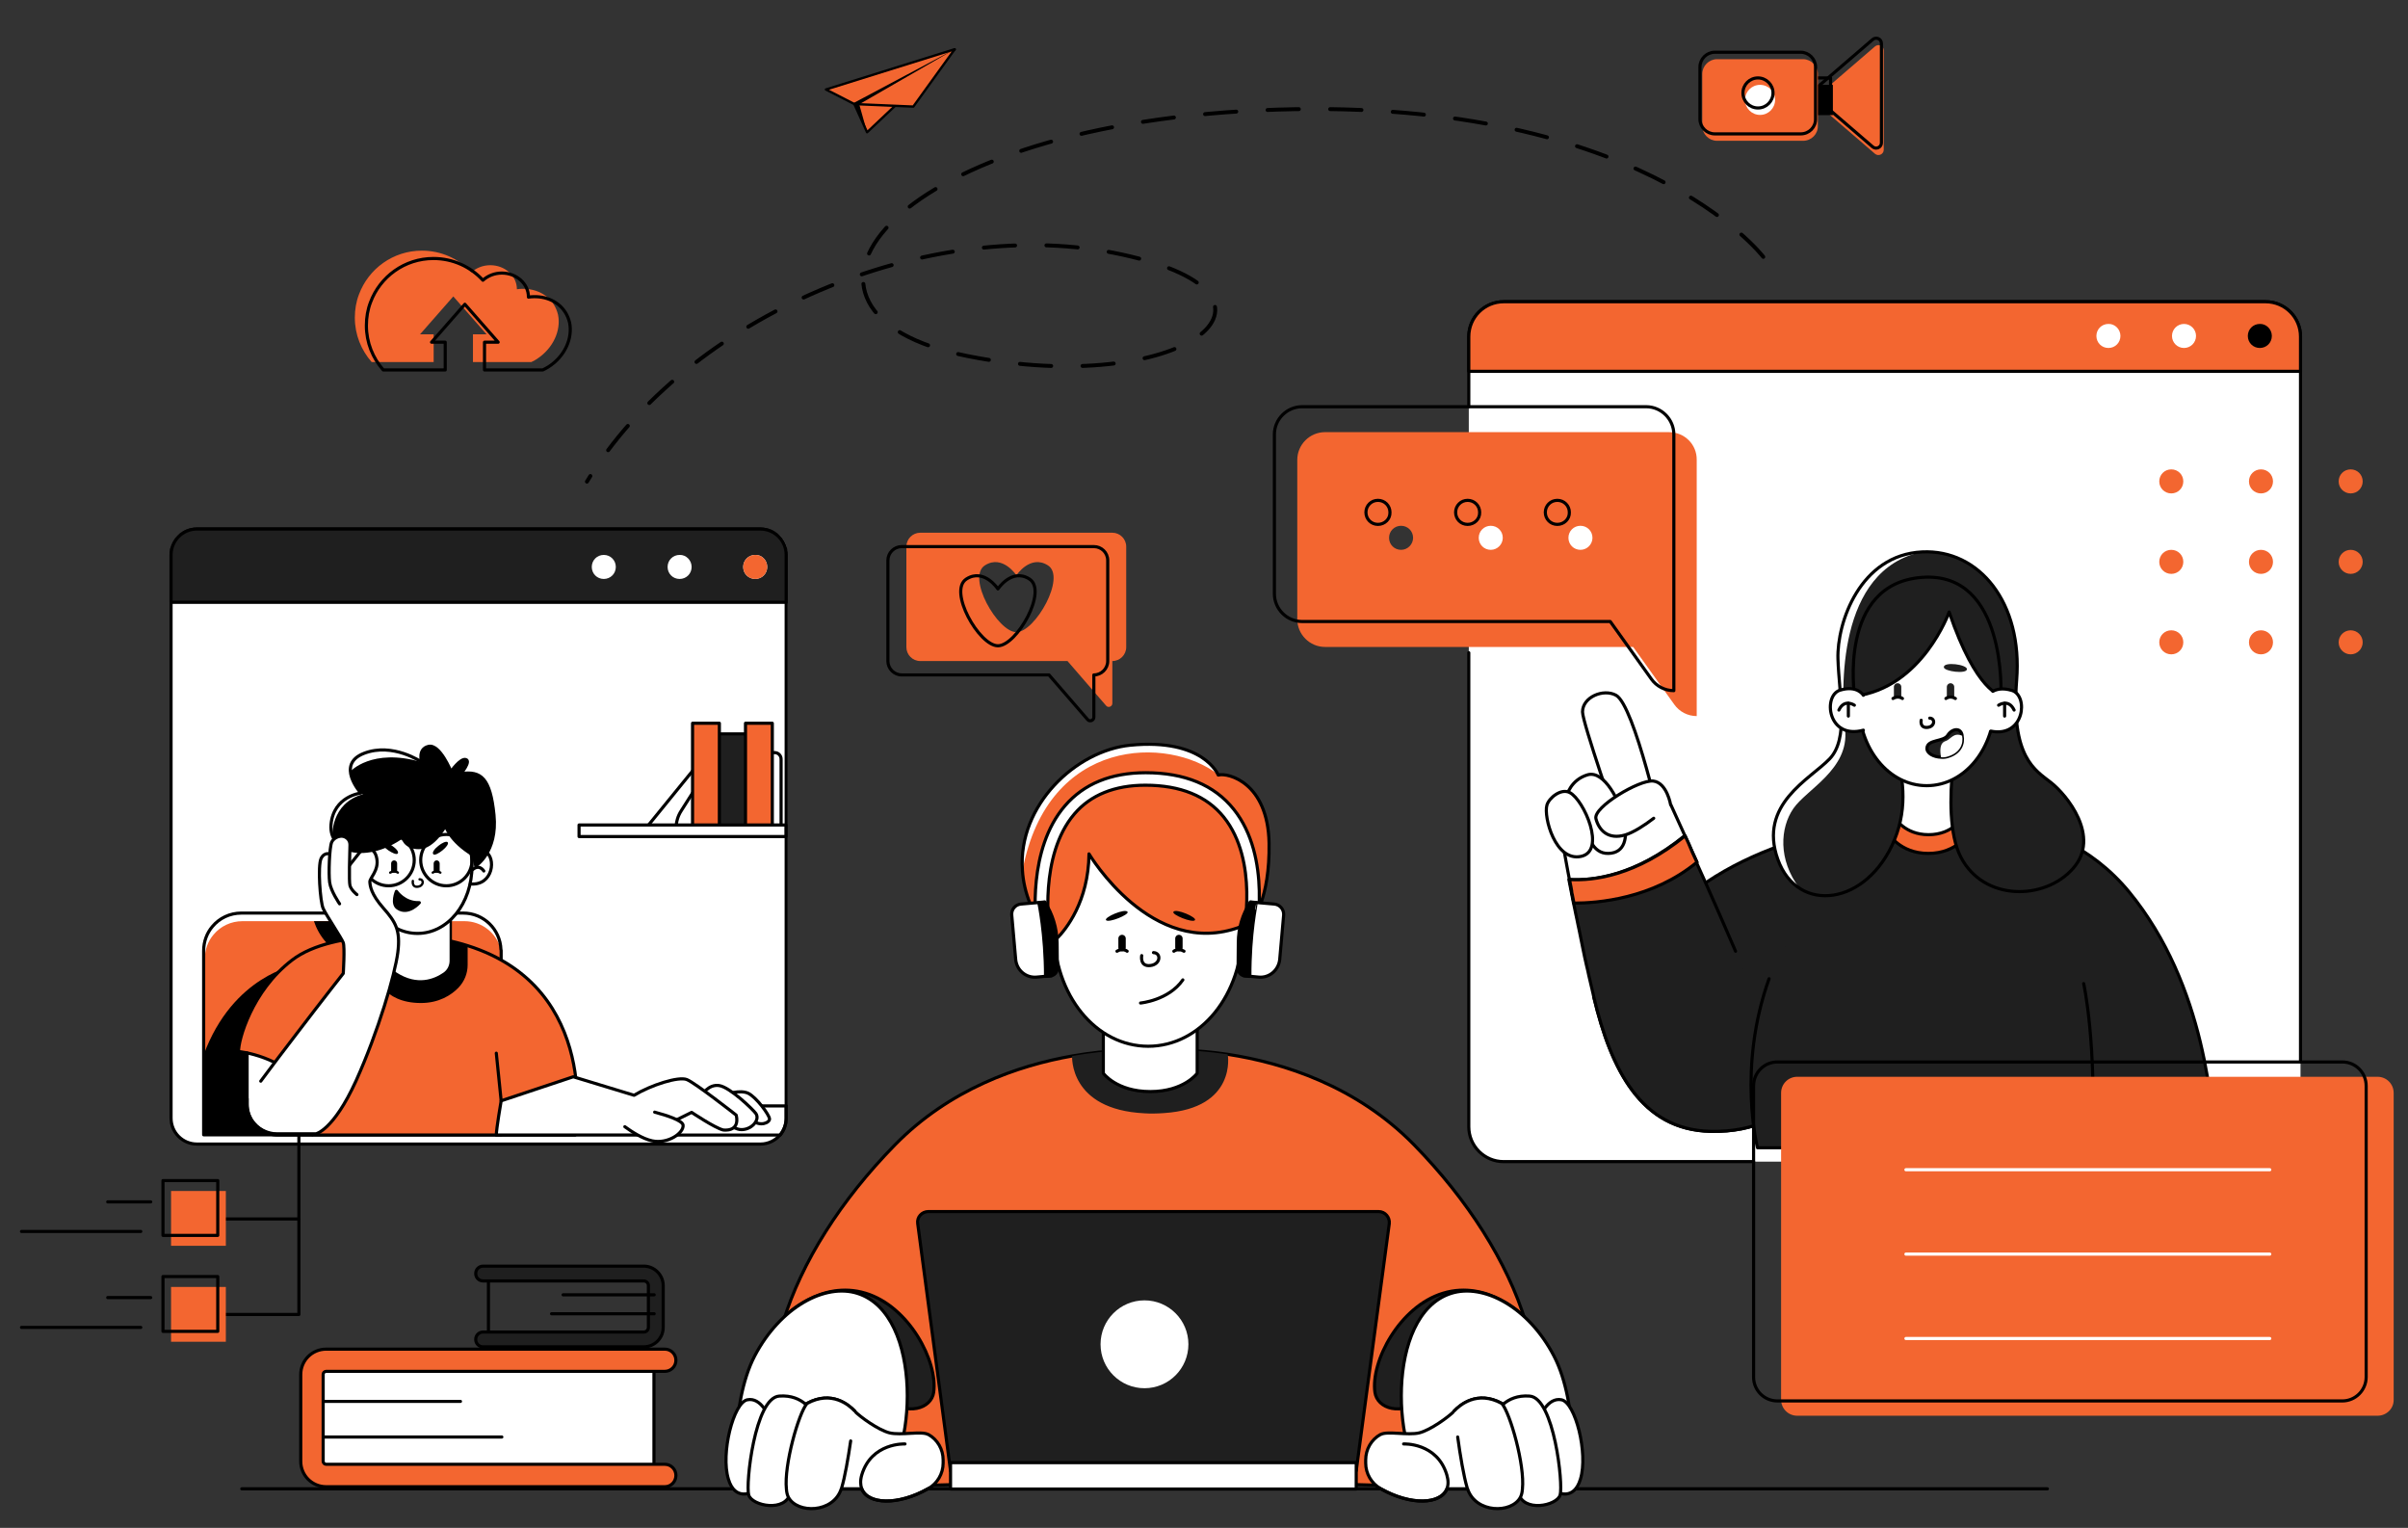 <?xml version="1.0" encoding="utf-8"?>
<!-- Generator: Adobe Illustrator 25.2.0, SVG Export Plug-In . SVG Version: 6.00 Build 0)  -->
<svg version="1.1" xmlns="http://www.w3.org/2000/svg" xmlns:xlink="http://www.w3.org/1999/xlink" x="0px" y="0px"
	 viewBox="0 0 1041.7 660.8" style="enable-background:new 0 0 1041.7 660.8;" xml:space="preserve">
<rect x="0" y="0" width="1041.7" height="660.8" fill="#333333" stroke="none"/>
<style type="text/css">
	.st0{fill:#FFFFFF;}
	.st1{fill:none;stroke:#000000;stroke-width:1.355;stroke-linecap:round;stroke-linejoin:round;stroke-miterlimit:10;}
	.st2{fill:#1F1F1F;}
	.st3{fill:#F36630;}
	
		.st4{fill:none;stroke:#000000;stroke-width:1.693;stroke-linecap:round;stroke-linejoin:round;stroke-miterlimit:10;stroke-dasharray:13.547;}
	.st5{fill:none;stroke:#000000;stroke-width:1.016;stroke-linecap:round;stroke-linejoin:round;stroke-miterlimit:10;}
	.st6{fill:none;stroke:#000000;stroke-width:0.425;stroke-miterlimit:10;}
	.st7{fill:none;stroke:#FFFFFF;stroke-width:1.355;stroke-linecap:round;stroke-linejoin:round;stroke-miterlimit:10;}
</style>
<g id="BACKGROUND">
</g>
<g id="OBJECTS">
	<path class="st0" d="M340.6,239.3v244.4c0,6-5,10.8-11.2,10.8H84.8c-6.2,0-11.2-4.8-11.2-10.8V239.3c0-6,5-10.8,11.2-10.8h244.6
		C335.5,228.5,340.6,233.3,340.6,239.3z"/>
	<g>
		<g>
			<rect x="211.3" y="551.7" class="st1" width="70.2" height="27.1"/>
			<g>
				<g>
					<path class="st2" d="M278.5,582.5H209c-1.8,0-3.2-1.4-3.2-3.2c0-1.8,1.4-3.2,3.2-3.2h69.5c1.1,0,2-0.9,2-2v-18.1
						c0-1.1-0.9-2-2-2H209c-1.8,0-3.2-1.4-3.2-3.2c0-1.8,1.4-3.2,3.2-3.2h69.5c4.6,0,8.4,3.8,8.4,8.4v18.1
						C286.9,578.8,283.1,582.5,278.5,582.5z"/>
				</g>
			</g>
			<g>
				<path class="st1" d="M278.5,582.5H209c-1.8,0-3.2-1.4-3.2-3.2c0-1.8,1.4-3.2,3.2-3.2h69.5c1.1,0,2-0.9,2-2v-18.1
					c0-1.1-0.9-2-2-2H209c-1.8,0-3.2-1.4-3.2-3.2c0-1.8,1.4-3.2,3.2-3.2h69.5c4.6,0,8.4,3.8,8.4,8.4v18.1
					C286.9,578.8,283.1,582.5,278.5,582.5z"/>
			</g>
			<line class="st1" x1="283" y1="560" x2="243.6" y2="560"/>
			<line class="st1" x1="283" y1="568.2" x2="238.6" y2="568.2"/>
		</g>
		<g>
			<rect x="134.9" y="589.4" class="st0" width="148" height="48.7"/>
			<rect x="134.9" y="589.4" class="st1" width="148" height="48.7"/>
			<line class="st1" x1="134.9" y1="606.1" x2="199.2" y2="606.1"/>
			<line class="st1" x1="134.9" y1="621.5" x2="217.1" y2="621.5"/>
			<g>
				<g>
					<path class="st3" d="M287.6,643H141.1c-6.1,0-11-4.9-11-11v-37.5c0-6.1,4.9-11,11-11h146.5c2.7,0,4.8,2.2,4.8,4.8
						c0,2.7-2.2,4.8-4.8,4.8H141.1c-0.7,0-1.3,0.6-1.3,1.3V632c0,0.7,0.6,1.3,1.3,1.3h146.5c2.7,0,4.8,2.2,4.8,4.8
						C292.4,640.8,290.3,643,287.6,643z"/>
				</g>
			</g>
			<g>
				<path class="st1" d="M287.6,643H141.1c-6.1,0-11-4.9-11-11v-37.5c0-6.1,4.9-11,11-11h146.5c2.7,0,4.8,2.2,4.8,4.8
					c0,2.7-2.2,4.8-4.8,4.8H141.1c-0.7,0-1.3,0.6-1.3,1.3V632c0,0.7,0.6,1.3,1.3,1.3h146.5c2.7,0,4.8,2.2,4.8,4.8
					C292.4,640.8,290.3,643,287.6,643z"/>
			</g>
		</g>
		<polyline class="st1" points="885.7,643.9 660.6,643.9 626,643.9 597.3,643.9 591.7,643.9 104.6,643.9 		"/>
		<path class="st0" d="M340.1,478.3v5.4c0,2.7-1,5.3-2.6,7.2h-58.5v-12.6H340.1z"/>
		<path class="st1" d="M340.1,478.3v5.4c0,2.7-1,5.3-2.6,7.2h-58.5v-12.6H340.1z"/>
		<g>
			<path class="st3" d="M654.7,643.9l-155.3-4.1l-155.3,4.1c-24.7-42-3.8-100.9,43-148.7c23.7-24.2,53.4-34.4,76.8-38.5
				c16-2.8,29.1-2.8,35.5-2.6c5.9-0.2,17.5-0.2,31.8,1.9c24,3.7,55.5,13.6,80.5,39.1C658.5,543,679.4,602,654.7,643.9z"/>
			<path class="st1" d="M654.7,643.9l-155.3-4.1l-155.3,4.1c-24.7-42-3.8-100.9,43-148.7c23.7-24.2,53.4-34.4,76.8-38.5
				c16-2.8,29.1-2.8,35.5-2.6c5.9-0.2,17.5-0.2,31.8,1.9c24,3.7,55.5,13.6,80.5,39.1C658.5,543,679.4,602,654.7,643.9z"/>
			<path class="st2" d="M339.5,569.3c0,0,15.4-15.9,34.9-10c18.9,5.7,31.4,29.6,29.5,42.9c-1,6.9-11.1,10.7-21.9,2.4
				C371.2,596.4,339.5,569.3,339.5,569.3z"/>
			<path class="st1" d="M339.5,569.3c0,0,15.4-15.9,34.9-10c18.9,5.7,31.4,29.6,29.5,42.9c-1,6.9-11.1,10.7-21.9,2.4
				C371.2,596.4,339.5,569.3,339.5,569.3z"/>
			<path class="st2" d="M659.2,569.3c0,0-15.4-15.9-34.9-10c-18.9,5.7-31.4,29.6-29.5,42.9c1,6.9,11.1,10.7,21.9,2.4
				C627.5,596.4,659.2,569.3,659.2,569.3z"/>
			<path class="st1" d="M659.2,569.3c0,0-15.4-15.9-34.9-10c-18.9,5.7-31.4,29.6-29.5,42.9c1,6.9,11.1,10.7,21.9,2.4
				C627.5,596.4,659.2,569.3,659.2,569.3z"/>
			<path class="st2" d="M503.6,481.4c-1.5,0.1-3,0.2-4.7,0.2c-1.3,0-2.6,0-3.8-0.1c-32.8-1.6-31.3-24.8-31.3-24.8v0
				c16-2.8,29.1-2.8,35.5-2.6c5.9-0.2,17.5-0.2,31.8,1.9C531.2,456.1,535.2,479.3,503.6,481.4z"/>
			<path class="st0" d="M517.9,439.8v24.4c0,0-5.7,7.9-20.3,7.9c-14.6,0-20.3-7.9-20.3-7.9v-24.4H517.9z"/>
			<path class="st1" d="M517.9,439.8v24.4c0,0-5.7,7.9-20.3,7.9c-14.6,0-20.3-7.9-20.3-7.9v-24.4H517.9z"/>
			<path class="st0" d="M537.5,401.7c0,28.9-18.3,50.8-40.8,50.8c-22.5,0-40.8-21.9-40.8-50.8s18.3-56.8,40.8-56.8
				C519.2,345,537.5,372.9,537.5,401.7z"/>
			<path class="st1" d="M537.5,401.7c0,28.9-18.3,50.8-40.8,50.8c-22.5,0-40.8-21.9-40.8-50.8s18.3-56.8,40.8-56.8
				C519.2,345,537.5,372.9,537.5,401.7z"/>
			<path class="st3" d="M545.5,390.6c-0.3,0.7-0.5,1.4-0.8,2.1c-0.8,2-1.6,3.4-2.3,4.4c-0.8,1.2-1.3,1.8-1.3,1.8
				c-0.3,0.2-0.6,0.3-1,0.5c-0.5,0.2-1,0.5-1.5,0.7c-0.4,0.2-0.7,0.3-1.1,0.4c-0.3,0.1-0.7,0.3-1,0.4
				c-38.2,14.2-65.4-31.6-65.4-31.6c-0.2,20.7-10.1,32.8-13.9,36.6c-0.6,0.6-1,1-1.2,1.2c-0.1,0.1-0.2,0.2-0.2,0.2
				c-0.7-0.9-1.4-1.7-2.1-2.6c-0.1-0.2-0.3-0.4-0.4-0.6c-0.8-1.1-1.6-2.2-2.3-3.2c-1.2-1.8-2.2-3.5-3.1-5.2
				c-0.8-1.6-1.5-3.1-2.2-4.7c-2-4.9-3.1-9.8-3.4-14.6c-2-28.2,23.2-51.8,46.7-54.1c31.8-3.1,38,12.9,38,12.9s0,0,0.1,0
				c4.2-1.1,21.4,3.3,21.9,29.4C549.2,376.8,547.4,385.2,545.5,390.6z"/>
			<g>
				<g>
					<path class="st0" d="M452.2,410.6l-5.3-1.3l1.6-6.7c-0.6-4.6-4-35.3,12.2-54.1c8.2-9.5,19.9-14.3,34.9-14.3
						c16.9,0,29.7,5.3,38.1,15.8c16.6,20.7,9.9,54,9,57.7l-5.3-1.2c0.8-3.5,7.1-34.3-8-53.1c-7.3-9.1-18.7-13.8-33.9-13.8
						c-13.3,0-23.7,4.2-30.7,12.4c-15.5,18.1-10.9,50-10.8,50.3l0.1,0.5L452.2,410.6z"/>
				</g>
			</g>
			<g>
				<path class="st1" d="M452.2,410.6l-5.3-1.3l1.6-6.7c-0.6-4.6-4-35.3,12.2-54.1c8.2-9.5,19.9-14.3,34.9-14.3
					c16.9,0,29.7,5.3,38.1,15.8c16.6,20.7,9.9,54,9,57.7l-5.3-1.2c0.8-3.5,7.1-34.3-8-53.1c-7.3-9.1-18.7-13.8-33.9-13.8
					c-13.3,0-23.7,4.2-30.7,12.4c-15.5,18.1-10.9,50-10.8,50.3l0.1,0.5L452.2,410.6z"/>
			</g>
			<path d="M507.6,394.4c-0.7,1.2,8.1,4.8,9.3,3.6C518.1,396.8,508.5,392.7,507.6,394.4z"/>
			<path d="M510,411.4L510,411.4c-0.9,0-1.6-0.7-1.6-1.6v-3.9c0-0.9,0.7-1.6,1.6-1.6l0,0c0.9,0,1.6,0.7,1.6,1.6v3.9
				C511.6,410.7,510.9,411.4,510,411.4z"/>
			<path d="M485.4,411.4L485.4,411.4c-0.9,0-1.6-0.7-1.6-1.6v-3.9c0-0.9,0.7-1.6,1.6-1.6l0,0c0.9,0,1.6,0.7,1.6,1.6v3.9
				C487,410.7,486.3,411.4,485.4,411.4z"/>
			<path class="st1" d="M507.8,411.4c0,0,1.9-1.5,4.4,0"/>
			<path class="st1" d="M493.4,433.8c0,0,12.1-1.1,18.3-10"/>
			<path d="M487.8,394.4c0.7,1.2-8.1,4.8-9.3,3.6C477.3,396.8,486.8,392.7,487.8,394.4z"/>
			<path class="st1" d="M487.6,411.4c0,0-1.9-1.5-4.4,0"/>
			<path class="st1" d="M493.9,413.3c0,0-0.9,4.8,3.7,4.3c4.6-0.5,4.8-5.5,1.4-5.6"/>
			<path class="st0" d="M371,559.4c28.7,9.2,25.5,71.5,8.8,84.6h-61.6c0,0-2.7-36.6,8.3-57.6C337.6,565.3,356.9,554.9,371,559.4z"/>
			<path class="st1" d="M371,559.4c28.7,9.2,25.5,71.5,8.8,84.6h-61.6c0,0-2.7-36.6,8.3-57.6C337.6,565.3,356.9,554.9,371,559.4z"/>
			<path class="st0" d="M338.2,643.9h34.6c2.7,6.8,15.7,7.3,28.6,0c0.1,0,0.1-0.1,0.2-0.1c3.9-2.2,6.4-6.5,6.4-11v-1.4
				c0-4.5-2.4-8.8-6.4-11c0,0-0.1,0-0.1,0c-2.9-1.6-11.8,0.5-16.7-0.7c-4.8-1.2-12.7-6.9-15.1-9.4c0,0-0.1-0.1-0.1-0.1
				c-2.3-2.4-9.8-9.1-20.6-3.2C342,610.9,339.2,630.8,338.2,643.9z"/>
			<path class="st1" d="M338.2,643.9h34.6c2.7,6.8,15.7,7.3,28.6,0c0.1,0,0.1-0.1,0.2-0.1c3.9-2.2,6.4-6.5,6.4-11v-1.4
				c0-4.5-2.4-8.8-6.4-11c0,0-0.1,0-0.1,0c-2.9-1.6-11.8,0.5-16.7-0.7c-4.8-1.2-12.7-6.9-15.1-9.4c0,0-0.1-0.1-0.1-0.1
				c-2.3-2.4-9.8-9.1-20.6-3.2C342,610.9,339.2,630.8,338.2,643.9z"/>
			<path class="st1" d="M402,643.6c-0.2,0.1-0.4,0.2-0.6,0.3c-12.9,7.3-26,6.8-28.6,0c-0.6-1.6-0.7-3.6,0-6
				c4.2-14.1,18.7-13.4,18.7-13.4"/>
			<path class="st0" d="M627.7,559.4c-28.7,9.2-25.5,71.5-8.8,84.6h61.6c0,0,2.7-36.6-8.3-57.6C661.2,565.3,641.8,554.9,627.7,559.4
				z"/>
			<path class="st1" d="M627.7,559.4c-28.7,9.2-25.5,71.5-8.8,84.6h61.6c0,0,2.7-36.6-8.3-57.6C661.2,565.3,641.8,554.9,627.7,559.4
				z"/>
			<path class="st0" d="M660.6,643.9H626c-2.7,6.8-15.7,7.3-28.6,0c-0.1,0-0.1-0.1-0.2-0.1c-3.9-2.2-6.4-6.5-6.4-11v-1.4
				c0-4.5,2.4-8.8,6.4-11c0,0,0.1,0,0.1,0c2.9-1.6,11.8,0.5,16.7-0.7c4.8-1.2,12.7-6.9,15.1-9.4c0,0,0.1-0.1,0.1-0.1
				c2.3-2.4,9.8-9.1,20.6-3.2C656.8,610.9,659.5,630.8,660.6,643.9z"/>
			<path class="st1" d="M660.6,643.9H626c-2.7,6.8-15.7,7.3-28.6,0c-0.1,0-0.1-0.1-0.2-0.1c-3.9-2.2-6.4-6.5-6.4-11v-1.4
				c0-4.5,2.4-8.8,6.4-11c0,0,0.1,0,0.1,0c2.9-1.6,11.8,0.5,16.7-0.7c4.8-1.2,12.7-6.9,15.1-9.4c0,0,0.1-0.1,0.1-0.1
				c2.3-2.4,9.8-9.1,20.6-3.2C656.8,610.9,659.5,630.8,660.6,643.9z"/>
			<path class="st1" d="M607.2,624.5c0,0,14.5-0.7,18.7,13.4c0.7,2.4,0.7,4.4,0,6c-2.7,6.8-15.7,7.3-28.6,0
				c-0.2-0.1-0.4-0.2-0.6-0.3"/>
			<path class="st0" d="M673.5,645.3c0,0,7.3,4.1,10.2-5.6c3.4-11.1-2.2-33.1-8.2-34.3c-6-1.2-9.3,7.4-9.3,7.4L673.5,645.3z"/>
			<path class="st1" d="M673.5,645.3c0,0,7.3,4.1,10.2-5.6c3.4-11.1-2.2-33.1-8.2-34.3c-6-1.2-9.3,7.4-9.3,7.4L673.5,645.3z"/>
			<path class="st0" d="M647.2,611.1c0,0,3.9-8.1,14.5-7.3c10.6,0.7,14.6,38.2,13.2,42.8c-1.4,4.7-16.1,7.7-18.1-1.1
				C654.9,636.7,647.2,611.1,647.2,611.1z"/>
			<path class="st1" d="M647.2,611.1c0,0,3.9-8.1,14.5-7.3c10.6,0.7,14.6,38.2,13.2,42.8c-1.4,4.7-16.1,7.7-18.1-1.1
				C654.9,636.7,647.2,611.1,647.2,611.1z"/>
			<path class="st0" d="M658.6,643.9c-0.1,1.5-0.4,2.7-0.9,3.6c-3.8,7.1-19.3,6.9-22.8-3.6c-0.1-0.2-0.1-0.4-0.2-0.5
				c-2.2-7.7-4.5-24-5.6-33.1c0,0,0.1-0.1,0.1-0.1c2.3-2.4,9.8-9.1,20.6-3.2C653.2,611.2,659.6,633.6,658.6,643.9z"/>
			<path class="st1" d="M629,610.3c0,0,0.1-0.1,0.1-0.1c2.3-2.4,9.8-9.1,20.6-3.2c3.6,4.2,10,26.6,8.9,37c-0.1,1.5-0.4,2.7-0.9,3.6
				c-3.8,7.1-19.3,6.9-22.8-3.6c-0.1-0.2-0.1-0.4-0.2-0.5c-1.5-5.1-3-13.9-4.1-22"/>
			<path class="st0" d="M325.3,645.3c0,0-7.3,4.1-10.2-5.6c-3.4-11.1,2.2-33.1,8.2-34.3c6-1.2,9.3,7.4,9.3,7.4L325.3,645.3z"/>
			<path class="st1" d="M325.3,645.3c0,0-7.3,4.1-10.2-5.6c-3.4-11.1,2.2-33.1,8.2-34.3c6-1.2,9.3,7.4,9.3,7.4L325.3,645.3z"/>
			<path class="st0" d="M351.6,611.1c0,0-3.9-8.1-14.5-7.3c-10.6,0.7-14.6,38.2-13.2,42.8c1.4,4.7,16.1,7.7,18.1-1.1
				C343.9,636.7,351.6,611.1,351.6,611.1z"/>
			<path class="st1" d="M351.6,611.1c0,0-3.9-8.1-14.5-7.3c-10.6,0.7-14.6,38.2-13.2,42.8c1.4,4.7,16.1,7.7,18.1-1.1
				C343.9,636.7,351.6,611.1,351.6,611.1z"/>
			<path class="st0" d="M340.2,643.9c0.1,1.5,0.4,2.7,0.9,3.6c3.8,7.1,19.3,6.9,22.8-3.6c0.1-0.2,0.1-0.4,0.2-0.5
				c2.2-7.7,4.5-24,5.6-33.1c0,0-0.1-0.1-0.1-0.1c-2.3-2.4-9.8-9.1-20.6-3.2C345.5,611.2,339.1,633.6,340.2,643.9z"/>
			<path class="st1" d="M369.8,610.3c0,0-0.1-0.1-0.1-0.1c-2.3-2.4-9.8-9.1-20.6-3.2c-3.6,4.2-10,26.6-8.9,37
				c0.1,1.5,0.4,2.7,0.9,3.6c3.8,7.1,19.3,6.9,22.8-3.6c0.1-0.2,0.1-0.4,0.2-0.5c1.4-4.7,2.8-12.7,3.9-20.3"/>
			<path class="st0" d="M527,335c-21.5-16.7-73.6-16.5-84.6,41.2c-2-28.2,23.2-51.8,46.7-54.1C520.8,319,527,335,527,335z"/>
			<path class="st1" d="M545.5,390.6c-0.3,0.7-0.5,1.4-0.8,2.1c-0.8,2-1.6,3.4-2.3,4.4c-0.8,1.2-1.3,1.8-1.3,1.8
				c-0.3,0.2-0.6,0.3-1,0.5c-0.5,0.2-1,0.5-1.5,0.7c-0.4,0.2-0.7,0.3-1.1,0.4c-0.3,0.1-0.7,0.3-1,0.4
				c-38.2,14.2-65.4-31.6-65.4-31.6c-0.2,20.7-10.1,32.8-13.9,36.6c-0.6,0.6-1,1-1.2,1.2c-0.1,0.1-0.2,0.2-0.2,0.2
				c-0.7-0.9-1.4-1.7-2.1-2.6c-0.1-0.2-0.3-0.4-0.4-0.6c-0.8-1.1-1.6-2.2-2.3-3.2c-1.2-1.8-2.2-3.5-3.1-5.2
				c-0.8-1.6-1.5-3.1-2.2-4.7c-2-4.9-3.1-9.8-3.4-14.6c-2-28.2,23.2-51.8,46.7-54.1c31.8-3.1,38,12.9,38,12.9s0,0,0.1,0
				c4.2-1.1,21.4,3.3,21.9,29.4C549.2,376.8,547.4,385.2,545.5,390.6z"/>
			<path class="st0" d="M544.6,422.6l-6.5-0.6l2.8-31.9l10.3,0.9c2.5,0.2,4.3,2.4,4.1,4.8l-1.7,19.2
				C553.1,419.6,549.1,423,544.6,422.6z"/>
			<path d="M540.7,422.3l-2.1-0.2c-1.7-0.1-3-1.6-3-3.3l0.1-11.1c0-6.2,1.8-12.3,5.2-17.5l2.6,0.2
				C543.5,390.4,540.6,404,540.7,422.3z"/>
			<path class="st0" d="M448.4,422.6l6.5-0.6l-2.9-31.9l-10.3,0.9c-2.5,0.2-4.3,2.4-4,4.9l1.7,19.2
				C439.9,419.7,443.9,423,448.4,422.6z"/>
			<path class="st1" d="M544.6,422.6l-6.5-0.6l2.8-31.9l10.3,0.9c2.5,0.2,4.3,2.4,4.1,4.8l-1.7,19.2
				C553.1,419.6,549.1,423,544.6,422.6z"/>
			<path class="st1" d="M448.4,422.6l6.5-0.6l-2.9-31.9l-10.3,0.9c-2.5,0.2-4.3,2.4-4,4.9l1.7,19.2
				C439.9,419.7,443.9,423,448.4,422.6z"/>
			<path d="M452.3,422.3l2.1-0.2c1.7-0.2,3-1.6,3-3.3l-0.1-11.1c-0.1-6.2-1.9-12.3-5.3-17.5l-2.6,0.2
				C449.4,390.4,452.3,404,452.3,422.3z"/>
			<path class="st1" d="M540.7,422.3l-2.1-0.2c-1.7-0.1-3-1.6-3-3.3l0.1-11.1c0-6.2,1.8-12.3,5.2-17.5l2.6,0.2
				C543.5,390.4,540.6,404,540.7,422.3z"/>
			<path class="st1" d="M452.3,422.3l2.1-0.2c1.7-0.2,3-1.6,3-3.3l-0.1-11.1c-0.1-6.2-1.9-12.3-5.3-17.5l-2.6,0.2
				C449.4,390.4,452.3,404,452.3,422.3z"/>
		</g>
		<g>
			<path class="st0" d="M995.2,145.6v341.7c0,8.4-6.8,15.1-15.1,15.1H650.5c-8.4,0-15.1-6.8-15.1-15.1V145.6
				c0-8.4,6.8-15.1,15.1-15.1h329.6C988.4,130.5,995.2,137.2,995.2,145.6z"/>
			<path class="st1" d="M758.6,502.4H650.5c-8.4,0-15.1-6.8-15.1-15.1v-205"/>
			<path class="st1" d="M635.4,175.9v-4.5v-25.8c0-8.4,6.8-15.1,15.1-15.1h329.6c8.4,0,15.1,6.8,15.1,15.1v313.6"/>
			<path class="st3" d="M995.2,145.6v15H635.4v-15c0-8.4,6.8-15.1,15.1-15.1h329.6C988.4,130.5,995.2,137.2,995.2,145.6z"/>
			<path class="st1" d="M995.2,145.6v15H635.4v-15c0-8.4,6.8-15.1,15.1-15.1h329.6C988.4,130.5,995.2,137.2,995.2,145.6z"/>
			<circle class="st0" cx="944.8" cy="145.3" r="5.2"/>
			<path d="M982.8,145.3c0,2.9-2.3,5.2-5.2,5.2c-2.9,0-5.2-2.3-5.2-5.2c0-2.9,2.3-5.2,5.2-5.2C980.4,140,982.8,142.4,982.8,145.3z"
				/>
			<path class="st0" d="M917.3,145.3c0,2.9-2.3,5.2-5.2,5.2c-2.9,0-5.2-2.3-5.2-5.2c0-2.9,2.3-5.2,5.2-5.2
				C914.9,140,917.3,142.4,917.3,145.3z"/>
		</g>
		<g>
			<path class="st2" d="M586.7,636.1H411.2l-14.2-106.9c-0.4-2.8,1.8-5.2,4.6-5.2h194.8c2.8,0,4.9,2.5,4.6,5.2L586.7,636.1z"/>
			<path class="st1" d="M586.7,636.1H411.2l-14.2-106.9c-0.4-2.8,1.8-5.2,4.6-5.2h194.8c2.8,0,4.9,2.5,4.6,5.2L586.7,636.1z"/>
			<rect x="411.2" y="632.6" class="st0" width="175.5" height="11.4"/>
			<rect x="411.2" y="632.6" class="st1" width="175.5" height="11.4"/>
			<circle class="st0" cx="495.1" cy="581.4" r="19"/>
		</g>
		<g>
			<path class="st3" d="M722,186.9H573.2c-6.6,0-12,5.4-12,12v68.9c0,6.6,5.4,12,12,12h133.3l17.8,24.9c2.2,3.1,5.8,5,9.7,5V198.9
				C734.1,192.2,728.7,186.9,722,186.9z M606.1,237.8c-2.9,0-5.2-2.3-5.2-5.2c0-2.9,2.3-5.2,5.2-5.2c2.9,0,5.2,2.3,5.2,5.2
				C611.3,235.4,609,237.8,606.1,237.8z M644.9,237.8c-2.9,0-5.2-2.3-5.2-5.2c0-2.9,2.3-5.2,5.2-5.2c2.9,0,5.2,2.3,5.2,5.2
				C650.1,235.4,647.8,237.8,644.9,237.8z M683.7,237.8c-2.9,0-5.2-2.3-5.2-5.2c0-2.9,2.3-5.2,5.2-5.2c2.9,0,5.2,2.3,5.2,5.2
				C688.9,235.4,686.6,237.8,683.7,237.8z"/>
			<path class="st1" d="M712.1,175.9H563.3c-6.6,0-12,5.4-12,12v68.9c0,6.6,5.4,12,12,12h133.3l17.8,24.9c2.2,3.1,5.8,5,9.7,5V187.9
				C724.1,181.3,718.7,175.9,712.1,175.9z M596.1,226.8c-2.9,0-5.2-2.3-5.2-5.2c0-2.9,2.3-5.2,5.2-5.2c2.9,0,5.2,2.3,5.2,5.2
				C601.4,224.5,599,226.8,596.1,226.8z M634.9,226.8c-2.9,0-5.2-2.3-5.2-5.2c0-2.9,2.3-5.2,5.2-5.2c2.9,0,5.2,2.3,5.2,5.2
				C640.2,224.5,637.8,226.8,634.9,226.8z M673.7,226.8c-2.9,0-5.2-2.3-5.2-5.2c0-2.9,2.3-5.2,5.2-5.2c2.9,0,5.2,2.3,5.2,5.2
				C679,224.5,676.6,226.8,673.7,226.8z"/>
		</g>
		<g>
			<path class="st3" d="M944.5,208.2c0,2.9-2.3,5.2-5.2,5.2c-2.9,0-5.2-2.3-5.2-5.2c0-2.9,2.3-5.2,5.2-5.2
				C942.2,203,944.5,205.3,944.5,208.2z"/>
			<path class="st3" d="M983.3,208.2c0,2.9-2.3,5.2-5.2,5.2c-2.9,0-5.2-2.3-5.2-5.2c0-2.9,2.3-5.2,5.2-5.2
				C981,203,983.3,205.3,983.3,208.2z"/>
			<path class="st3" d="M1022.1,208.2c0,2.9-2.3,5.2-5.2,5.2c-2.9,0-5.2-2.3-5.2-5.2c0-2.9,2.3-5.2,5.2-5.2
				C1019.8,203,1022.1,205.3,1022.1,208.2z"/>
			<path class="st3" d="M944.5,243c0,2.9-2.3,5.2-5.2,5.2c-2.9,0-5.2-2.3-5.2-5.2s2.3-5.2,5.2-5.2
				C942.2,237.8,944.5,240.1,944.5,243z"/>
			<path class="st3" d="M983.3,243c0,2.9-2.3,5.2-5.2,5.2c-2.9,0-5.2-2.3-5.2-5.2s2.3-5.2,5.2-5.2C981,237.8,983.3,240.1,983.3,243z
				"/>
			<circle class="st3" cx="1016.9" cy="243" r="5.2"/>
			<path class="st3" d="M944.5,277.8c0,2.9-2.3,5.2-5.2,5.2c-2.9,0-5.2-2.3-5.2-5.2c0-2.9,2.3-5.2,5.2-5.2
				C942.2,272.6,944.5,274.9,944.5,277.8z"/>
			<path class="st3" d="M983.3,277.8c0,2.9-2.3,5.2-5.2,5.2c-2.9,0-5.2-2.3-5.2-5.2c0-2.9,2.3-5.2,5.2-5.2
				C981,272.6,983.3,274.9,983.3,277.8z"/>
			<circle class="st3" cx="1016.9" cy="277.8" r="5.2"/>
		</g>
		<path class="st4" d="M762.8,111.1c0,0-53.8-70.9-217.9-63.4C380.7,55.3,325.3,135.4,418.6,154c92.4,18.4,150.2-25.7,66.9-43.9
			c-83.3-18.3-188.6,26.9-231.6,98.2"/>
		<g>
			<path class="st3" d="M481.2,230.4h-83.1c-3.3,0-6,2.7-6,6v43.5c0,3.3,2.7,6,6,6h63.7l16.7,19.3c0.9,1.1,2.7,0.4,2.7-1v-18.3
				c3.3,0,6-2.7,6-6v-43.5C487.2,233.1,484.5,230.4,481.2,230.4z M439.7,273.4c-8.1,0-21.7-23.8-13.6-28.9
				c7.6-4.8,13.6,4.3,13.6,4.3s6-9.1,13.6-4.3C461.4,249.5,447.8,273.4,439.7,273.4z"/>
			<path class="st1" d="M473.2,236.4h-83.1c-3.3,0-6,2.7-6,6v43.5c0,3.3,2.7,6,6,6h63.7l16.7,19.3c0.9,1.1,2.7,0.4,2.7-1v-18.3
				c3.3,0,6-2.7,6-6v-43.5C479.2,239,476.5,236.4,473.2,236.4z M431.7,279.3c-8.1,0-21.7-23.8-13.6-28.9c7.6-4.8,13.6,4.3,13.6,4.3
				s6-9.1,13.6-4.3C453.4,255.5,439.8,279.3,431.7,279.3z"/>
		</g>
		<g>
			<path class="st3" d="M788.1,43.2v3.5l23,19.8c1.5,1.3,3.8,0.2,3.8-1.7v-43c0-2-2.3-3-3.8-1.7l-23,19.8V43.2z"/>
			<rect x="783.4" y="36.7" width="9.5" height="13.1"/>
			<path class="st1" d="M787.1,40.2v3.5l23,19.8c1.5,1.3,3.8,0.2,3.8-1.7v-43c0-2-2.3-3-3.8-1.7l-23,19.8V40.2z"/>
			<rect x="782.4" y="33.7" class="st1" width="9.5" height="13.1"/>
			<path class="st3" d="M780,60.9h-37.2c-3.5,0-6.4-2.9-6.4-6.4V32c0-3.5,2.9-6.4,6.4-6.4H780c3.5,0,6.4,2.9,6.4,6.4v22.4
				C786.5,58,783.6,60.9,780,60.9z"/>
			<path class="st0" d="M767.9,43.2c0,3.6-2.9,6.5-6.5,6.5c-3.6,0-6.5-2.9-6.5-6.5c0-3.6,2.9-6.5,6.5-6.5
				C765,36.7,767.9,39.6,767.9,43.2z"/>
			<path class="st1" d="M779,57.9h-37.2c-3.5,0-6.4-2.9-6.4-6.4V29c0-3.5,2.9-6.4,6.4-6.4H779c3.5,0,6.4,2.9,6.4,6.4v22.4
				C785.5,55,782.6,57.9,779,57.9z"/>
			<path class="st1" d="M767,40.2c0,3.6-2.9,6.5-6.5,6.5c-3.6,0-6.5-2.9-6.5-6.5c0-3.6,2.9-6.5,6.5-6.5C764,33.7,767,36.6,767,40.2z
				"/>
		</g>
		<g>
			<path class="st1" d="M340.1,240v243.6c0,2.7-1,5.3-2.6,7.2c-2,2.4-5.1,4-8.5,4H85.2c-6.2,0-11.2-5-11.2-11.2V240
				c0-6.2,5-11.2,11.2-11.2h243.7C335.1,228.8,340.1,233.8,340.1,240z"/>
			<path class="st2" d="M340.1,240v20.5H74V240c0-6.2,5-11.2,11.2-11.2h243.7C335.1,228.8,340.1,233.8,340.1,240z"/>
			<path class="st0" d="M266.4,245.2c0,2.9-2.3,5.2-5.2,5.2s-5.2-2.3-5.2-5.2c0-2.9,2.3-5.2,5.2-5.2S266.4,242.3,266.4,245.2z"/>
			<path class="st0" d="M299.2,245.2c0,2.9-2.3,5.2-5.2,5.2c-2.9,0-5.2-2.3-5.2-5.2c0-2.9,2.3-5.2,5.2-5.2
				C296.8,239.9,299.2,242.3,299.2,245.2z"/>
			<path class="st0" d="M331.9,245.2c0,2.9-2.3,5.2-5.2,5.2c-2.9,0-5.2-2.3-5.2-5.2c0-2.9,2.3-5.2,5.2-5.2
				C329.6,239.9,331.9,242.3,331.9,245.2z"/>
			<path class="st3" d="M331.9,245.2c0,2.9-2.3,5.2-5.2,5.2c-2.9,0-5.2-2.3-5.2-5.2c0-2.9,2.3-5.2,5.2-5.2
				C329.6,239.9,331.9,242.3,331.9,245.2z"/>
			<path class="st1" d="M340.1,240v20.5H74V240c0-6.2,5-11.2,11.2-11.2h243.7C335.1,228.8,340.1,233.8,340.1,240z"/>
		</g>
		<g>
			<path class="st3" d="M232.2,155.3c-0.8,0.5-1.6,1-2.4,1.3h-25.2v-12h5.9l-14.4-16.4l-14.4,16.4h5.9v12h-26.8
				c-4.5-5.1-7.3-11.8-7.3-19.2c0-3.6,0.6-7,1.8-10.1c4.1-11,14.7-18.9,27.2-18.9c8.5,0,16.1,3.6,21.4,9.4c2.1-1.9,5-3.1,8.2-3.1
				c6.3,0,11.5,4.6,11.5,10.3v0.1c6.4-0.9,12.6,1.4,15.9,6.5c0.9,1.4,1.5,2.9,1.9,4.5C242.8,142.9,239.3,150.7,232.2,155.3z"/>
			<path class="st1" d="M237.2,158.7c-0.8,0.5-1.6,0.9-2.4,1.3h-25.2v-12h5.9l-14.4-16.4l-14.4,16.4h5.9v12h-26.8
				c-4.5-5.1-7.3-11.8-7.3-19.2c0-3.6,0.6-7,1.8-10.1c4.1-11,14.7-18.9,27.2-18.9c8.5,0,16.1,3.6,21.4,9.4c2.1-1.9,5-3.1,8.2-3.1
				c6.3,0,11.5,4.6,11.5,10.3v0.1c6.4-0.9,12.6,1.4,15.9,6.5c0.9,1.4,1.5,2.9,1.9,4.5C247.8,146.4,244.3,154.2,237.2,158.7z"/>
		</g>
		<g>
			<polygon class="st3" points="369.6,45 375.1,57.2 413,21.4 			"/>
			<polygon class="st5" points="369.6,45 375.1,57.2 413,21.4 			"/>
			<polygon points="371.7,45.1 375.1,57.2 369.6,45 369,44.7 371.7,44.1 			"/>
			<polygon class="st3" points="413,21.3 395.1,46.1 371.7,45.1 369.6,45 369,44.7 357.3,38.7 			"/>
			<polygon class="st5" points="413,21.3 395.1,46.1 371.7,45.1 369.6,45 369,44.7 357.3,38.7 			"/>
			<polygon points="413,21.3 371.7,45.1 369.6,45 369,44.7 			"/>
		</g>
		<g>
			<path class="st0" d="M337.9,358.1h-5.8v-32.6h3c1.6,0,2.8,1.3,2.8,2.8V358.1z"/>
			<path class="st0" d="M302.3,330.1l-23.2,28.5h13.4l0,0c-0.1-2.9,0.7-5.7,2.3-8.1l7.5-11.8V330.1z"/>
			<path class="st1" d="M337.9,358.1h-5.8v-32.6h3c1.6,0,2.8,1.3,2.8,2.8V358.1z"/>
			<path class="st1" d="M302.3,330.1l-23.2,28.5h13.4l0,0c-0.1-2.9,0.7-5.7,2.3-8.1l7.5-11.8V330.1z"/>
			<rect x="309.5" y="317.4" class="st2" width="15" height="40.6"/>
			<rect x="309.5" y="317.4" class="st1" width="15" height="40.6"/>
			<rect x="299.6" y="312.8" class="st3" width="11.6" height="45.3"/>
			<rect x="299.6" y="312.8" class="st1" width="11.6" height="45.3"/>
			<rect x="322.5" y="312.8" class="st3" width="11.6" height="45.3"/>
			<rect x="322.5" y="312.8" class="st1" width="11.6" height="45.3"/>
			<rect x="250.5" y="356.8" class="st0" width="89.5" height="5"/>
			<rect x="250.5" y="356.8" class="st1" width="89.5" height="5"/>
		</g>
		<g>
			<polyline class="st1" points="129.3,478.3 129.3,568.5 93.5,568.5 			"/>
			<line class="st1" x1="129.3" y1="527.2" x2="93.5" y2="527.2"/>
			<line class="st1" x1="60.9" y1="532.6" x2="9.3" y2="532.6"/>
			<line class="st1" x1="65.2" y1="519.8" x2="46.6" y2="519.8"/>
			<line class="st1" x1="60.9" y1="574.1" x2="9.3" y2="574.1"/>
			<line class="st1" x1="65.2" y1="561.2" x2="46.6" y2="561.2"/>
			<rect x="74" y="515.1" class="st3" width="23.7" height="23.7"/>
			<rect x="74" y="556.6" class="st3" width="23.7" height="23.7"/>
			<rect x="70.5" y="510.6" class="st1" width="23.7" height="23.7"/>
			<rect x="70.5" y="552.1" class="st1" width="23.7" height="23.7"/>
		</g>
		<g>
			<path class="st0" d="M700.2,357.3c0,0-15.6-44.7-15.6-49.4c0-6.4,9-10.2,14.5-7.2c8,4.4,20.2,59.5,20.2,59.5L700.2,357.3z"/>
			<path class="st1" d="M700.2,357.3c0,0-15.6-44.7-15.6-49.4c0-6.4,9-10.2,14.5-7.2c8,4.4,20.2,59.5,20.2,59.5L700.2,357.3z"/>
			<path class="st0" d="M734.1,372.9c-19.3,15.9-43.1,17.7-53.2,17.7c-3.8-19.3-6.4-34.6-6.4-34.6l47.3-10.3
				C721.7,345.8,726.7,356.5,734.1,372.9z"/>
			<path class="st1" d="M734.1,372.9c-19.3,15.9-43.1,17.7-53.2,17.7c-3.8-19.3-6.4-34.6-6.4-34.6l47.3-10.3
				C721.7,345.8,726.7,356.5,734.1,372.9z"/>
			<path class="st0" d="M677.8,344.1c0,0,1.6-6.8,9-9c7.3-2.1,14.1,11.8,15.8,19.5c1.6,7.7,0.4,14.3-6.8,14.5
				c-7.2,0.2-9.1-8.4-10.6-13.4C683.7,350.7,677.8,344.1,677.8,344.1z"/>
			<path class="st1" d="M677.8,344.1c0,0,1.6-6.8,9-9c7.3-2.1,14.1,11.8,15.8,19.5c1.6,7.7,0.4,14.3-6.8,14.5
				c-7.2,0.2-9.1-8.4-10.6-13.4C683.7,350.7,677.8,344.1,677.8,344.1z"/>
			<path class="st2" d="M851.5,405.5l-70.4,65.2l0,0l-4.1,5.2c-5.5,5.7-17,13.9-37.1,13.4c-29.9-0.7-42.9-26.6-50.4-58l14.3-11.1
				c8.1-16.7,20.3-29.1,34.2-38.5c40.9-27.6,95.6-27.8,95.6-27.8L851.5,405.5z"/>
			<path class="st1" d="M851.5,405.5l-70.4,65.2l0,0l-4.1,5.2c-5.5,5.7-17,13.9-37.1,13.4c-29.9-0.7-42.9-26.6-50.4-58l14.3-11.1
				c8.1-16.7,20.3-29.1,34.2-38.5c40.9-27.6,95.6-27.8,95.6-27.8L851.5,405.5z"/>
			<path class="st2" d="M777,475.9c-5.5,5.7-17,13.9-37.1,13.4c-29.9-0.7-42.9-26.6-50.4-58c-0.1-0.6-0.3-1.2-0.4-1.8
				c-0.6-2.5-1.2-5.1-1.8-7.7c-0.3-1.4-0.6-2.9-1-4.4c-0.3-1.2-0.5-2.4-0.8-3.6c-0.3-1.3-0.5-2.6-0.8-3.9c-0.5-2.5-1-4.9-1.5-7.4
				c-0.2-0.8-0.3-1.6-0.5-2.3c-0.1-0.3-0.1-0.7-0.2-1c-0.1-0.5-0.2-1-0.3-1.5c-0.2-0.9-0.4-1.9-0.6-2.8c-0.1-0.7-0.3-1.3-0.4-2
				c-0.2-0.8-0.3-1.6-0.5-2.3c-0.1-0.7-0.3-1.4-0.4-2c-0.1-0.5-0.2-1-0.3-1.5c0-0.1,0-0.2-0.1-0.4c-0.1-0.4-0.2-0.9-0.2-1.3
				c0,0,0-0.1,0-0.1c-0.1-0.6-0.2-1.1-0.3-1.7c-0.1-0.5-0.2-1-0.3-1.5c-0.1-0.6-0.2-1.1-0.3-1.7c10.6,0.6,28.8-1.7,50-18.9h0
				c0.1,0.3,0.3,0.6,0.4,0.9c0.2,0.4,0.4,0.9,0.6,1.3c0.2,0.4,0.3,0.7,0.5,1.1c1.1,2.5,2.4,5.3,3.7,8.2c1.2,2.8,2.5,5.7,3.9,8.7
				C749.7,408.1,765.4,444.7,777,475.9z"/>
			<path class="st1" d="M777,475.9c-5.5,5.7-17,13.9-37.1,13.4c-29.9-0.7-42.9-26.6-50.4-58c-0.1-0.6-0.3-1.2-0.4-1.8
				c-0.6-2.5-1.2-5.1-1.8-7.7c-0.3-1.4-0.6-2.9-1-4.4c-0.3-1.2-0.5-2.4-0.8-3.6c-0.3-1.3-0.5-2.6-0.8-3.9c-0.5-2.5-1-4.9-1.5-7.4
				c-0.2-0.8-0.3-1.6-0.5-2.3c-0.1-0.3-0.1-0.7-0.2-1c-0.1-0.5-0.2-1-0.3-1.5c-0.2-0.9-0.4-1.9-0.6-2.8c-0.1-0.7-0.3-1.3-0.4-2
				c-0.2-0.8-0.3-1.6-0.5-2.3c-0.7-3.6-1.4-7-2-10.2c10.6,0.6,28.8-1.7,50-18.9c2.5,5.6,5.6,12.5,9.1,20.2c4,8.9,8.4,19.1,13,29.7"
				/>
			<path class="st3" d="M734.1,372.9c-19.3,15.9-43.1,17.7-53.2,17.7c-0.1-0.7-0.3-1.4-0.4-2c-0.1-0.5-0.2-1-0.3-1.5
				c0-0.1,0-0.2-0.1-0.4c-0.1-0.4-0.2-0.9-0.2-1.3c0,0,0-0.1,0-0.1c-0.1-0.6-0.2-1.1-0.3-1.7c-0.1-0.5-0.2-1-0.3-1.5
				c-0.1-0.6-0.2-1.1-0.3-1.7c10.6,0.6,28.8-1.7,50-18.9c0.1,0.3,0.3,0.6,0.4,0.9c0.2,0.4,0.4,0.9,0.6,1.3c0.2,0.4,0.3,0.7,0.5,1.1
				C731.5,367.3,732.7,370,734.1,372.9z"/>
			<path class="st1" d="M734.1,372.9c-19.3,15.9-43.1,17.7-53.2,17.7c-0.1-0.7-0.3-1.4-0.4-2c-0.1-0.5-0.2-1-0.3-1.5
				c0-0.1,0-0.2-0.1-0.4c-0.1-0.4-0.2-0.9-0.2-1.3c0,0,0-0.1,0-0.1c-0.1-0.6-0.2-1.1-0.3-1.7c-0.1-0.5-0.2-1-0.3-1.5
				c-0.1-0.6-0.2-1.1-0.3-1.7c10.6,0.6,28.8-1.7,50-18.9c0.1,0.3,0.3,0.6,0.4,0.9c0.2,0.4,0.4,0.9,0.6,1.3c0.2,0.4,0.3,0.7,0.5,1.1
				C731.5,367.3,732.7,370,734.1,372.9z"/>
			<path class="st0" d="M669.2,348.2c-1.5,5.1,3.6,24.5,14.7,22.2c11.1-2.3,1.3-24.4-4.8-27.6C675.3,340.8,670.1,345.1,669.2,348.2z
				"/>
			<path class="st1" d="M669.2,348.2c-1.5,5.1,3.6,24.5,14.7,22.2c11.1-2.3,1.3-24.4-4.8-27.6C675.3,340.8,670.1,345.1,669.2,348.2z
				"/>
			<path class="st0" d="M722.7,348c0,0-1.6-9.5-7.5-10.2c-5.9-0.7-26.1,11.3-24.8,16.3c1.3,5,5.3,9.2,12.7,7
				C710.5,358.9,722.7,348,722.7,348z"/>
			<path class="st1" d="M722.7,348c0,0-1.6-9.5-7.5-10.2c-5.9-0.7-26.1,11.3-24.8,16.3c1.3,5,5.3,9.2,12.7,7
				c3.6-1.1,8.4-4.2,12.3-7.2"/>
			<path class="st2" d="M833.5,353.9c0,0,54.3-8.6,87.6,31.9c33.3,40.5,36.3,95.3,37,110.7l-197.8-0.1c0,0-8.9-34.3,5-73.1
				C779.3,384.7,833.5,353.9,833.5,353.9z"/>
			<path class="st1" d="M833.5,353.9c0,0,54.3-8.6,87.6,31.9c33.3,40.5,36.3,95.3,37,110.7l-197.8-0.1c0,0-8.9-34.3,5-73.1"/>
			<path class="st1" d="M901.4,425.4c0,0,5.8,25.7,3.6,72.5"/>
			<path class="st3" d="M851.5,333.4v27c0,0-4.9,8.7-17.3,8.7c-12.4,0-17.3-8.7-17.3-8.7v-27H851.5z"/>
			<path class="st1" d="M851.5,333.4v27c0,0-4.9,8.7-17.3,8.7c-12.4,0-17.3-8.7-17.3-8.7v-27H851.5z"/>
			<path class="st0" d="M848.9,330.7v22.9c0,0-4.1,7.4-14.6,7.4c-10.5,0-14.6-7.4-14.6-7.4v-22.9H848.9z"/>
			<path class="st1" d="M848.9,330.7v22.9c0,0-4.1,7.4-14.6,7.4c-10.5,0-14.6-7.4-14.6-7.4v-22.9H848.9z"/>
			<path class="st2" d="M896.8,375.5c-12.2,13.8-38.7,14.3-48.6-5s0.7-64.5,0.7-64.5l-38.3,0.2c0,0,20.8,28.2,9,56.8
				c-9,21.8-28.6,29.2-41.3,21c0,0,0,0,0,0c-4-2.6-7.2-6.7-9.3-12.4c-8.6-23.9,14.1-34.6,22.4-43.5c8.4-8.8,4.1-27.5,3.6-43.2
				c-0.5-15.8,9.6-45,36.4-46.3c24.7-1.2,43.6,22,40.9,55.4c-2.6,33.4,8.1,38.9,14.8,44.2C893.9,343.5,909,361.7,896.8,375.5z"/>
			<path class="st0" d="M798.2,315.6c1.8,17.1-16.7,25.8-22.4,34.1c-5.7,8.3-6.7,22,2.6,34.4c-4-2.6-7.2-6.7-9.3-12.4
				c-8.6-23.9,14.1-34.6,22.4-43.5c8.4-8.8,4.1-27.5,3.6-43.2c-0.5-15.8,9.6-45,36.4-46.3C794.5,246.3,796.4,298.5,798.2,315.6z"/>
			<path class="st1" d="M831.5,238.7c-26.8,1.3-36.9,30.6-36.4,46.3c0.5,15.8,4.8,34.4-3.6,43.2c-8.4,8.8-31,19.6-22.4,43.5
				c8.6,23.9,38.7,20.1,50.5-8.6c11.8-28.7-9-56.8-9-56.8l38.3-0.2c0,0-10.6,45.1-0.7,64.5c9.9,19.3,36.4,18.9,48.6,5
				c12.2-13.8-2.9-32-9.6-37.2c-6.7-5.3-17.4-10.7-14.8-44.2C875.1,260.7,856.2,237.5,831.5,238.7z"/>
			<path class="st0" d="M863,303.2c0,20.8-13.2,36.6-29.5,36.6c-16.3,0-29.5-15.8-29.5-36.6c0-20.8,13.2-40.9,29.5-40.9
				C849.8,262.3,863,282.4,863,303.2z"/>
			<path class="st1" d="M863,303.2c0,20.8-13.2,36.6-29.5,36.6c-16.3,0-29.5-15.8-29.5-36.6c0-20.8,13.2-40.9,29.5-40.9
				C849.8,262.3,863,282.4,863,303.2z"/>
			<path class="st2" d="M822.5,302.1h-3.2v-5c0-0.9,0.7-1.6,1.6-1.6l0,0c0.9,0,1.6,0.7,1.6,1.6V302.1z"/>
			<path class="st2" d="M840.9,288.6c0.2,1.8,9.7,3,10,0.9C851.2,287.4,840.7,286,840.9,288.6z"/>
			<path class="st2" d="M845.4,302.1h-3.2v-5c0-0.9,0.7-1.6,1.6-1.6l0,0c0.9,0,1.6,0.7,1.6,1.6V302.1z"/>
			<path class="st1" d="M841.8,302.1c0,0,1.8-1.4,4.1,0"/>
			<path class="st6" d="M823.8,288.2c0,1.8-9.5,3.7-9.9,1.6C813.4,287.8,823.8,285.6,823.8,288.2z"/>
			<path class="st1" d="M823,302.1c0,0-1.8-1.4-4.1,0"/>
			<path class="st1" d="M831.1,311.5c0,0-0.7,3.4,2.7,3.1c3.4-0.3,3.4-4,1-4"/>
			<path class="st2" d="M843.2,264.7c0,0-11.6,32.8-40.9,36.4c0,0-7.4-48.8,29.3-51.4c36.6-2.6,34,51,34,51S855,299.6,843.2,264.7z"
				/>
			<path class="st1" d="M843.2,264.7c0,0-11.6,32.8-40.9,36.4c0,0-7.4-48.8,29.3-51.4c36.6-2.6,34,51,34,51S855,299.6,843.2,264.7z"
				/>
			<path class="st0" d="M860.2,300.7c0,0,2.6-4.5,10.1-2.2c7.5,2.3,5.4,21.5-10.1,17.3V300.7z"/>
			<path class="st1" d="M862.1,299c1.6-0.9,4.2-1.6,8.2-0.4c7.4,2.2,5.5,20.6-9.1,17.6"/>
			<path class="st1" d="M864.6,305c0,0,4.3-3,6.7,2.1"/>
			<line class="st1" x1="867.2" y1="309.7" x2="867.2" y2="304.2"/>
			<path class="st2" d="M842.6,327.2c-0.9,0.3-1.9,0.4-2.9,0.3c-3.2-0.1-6.3-1.7-6.1-4c0.3-3.8,7.2-2.6,9-5.5c1.8-2.9,5.6-3.5,6.2,0
				c0,0.1,0,0.1,0,0.2C849.5,321.6,848,325.6,842.6,327.2z"/>
			<path class="st1" d="M842.6,327.2c-0.9,0.3-1.9,0.4-2.9,0.3c-3.2-0.1-6.3-1.7-6.1-4c0.3-3.8,7.2-2.6,9-5.5c1.8-2.9,5.6-3.5,6.2,0
				c0,0.1,0,0.1,0,0.2C849.5,321.6,848,325.6,842.6,327.2z"/>
			<path class="st0" d="M842.6,327.2c-0.9,0.3-1.9,0.4-2.9,0.3c-0.5-2.7-0.7-6.2,2-7c2.2-0.7,3.4-3.9,7.1-2.3
				C849.5,321.6,848,325.6,842.6,327.2z"/>
			<path class="st0" d="M806.6,300.7c0,0-2.6-4.5-10.1-2.2c-7.5,2.3-5.4,21.5,10.1,17.3V300.7z"/>
			<path class="st1" d="M806.1,300.7c0,0-2.6-4.5-10.1-2.2c-7.5,2.3-5.4,21.5,10.1,17.3"/>
			<path class="st1" d="M802.2,305c0,0-4.3-3-6.7,2.1"/>
			<line class="st1" x1="799.6" y1="309.7" x2="799.6" y2="304.2"/>
		</g>
		<g>
			<path class="st3" d="M216.8,411.2v79.6H88.6v-76.1c0-4,1.4-7.7,3.8-10.5c3-3.6,7.5-5.8,12.5-5.8h96c7.6,0,14,5.2,15.8,12.3
				C216.8,410.9,216.8,411,216.8,411.2z"/>
			<path class="st1" d="M216.8,411.2v79.6H88.1v-79.6c0-4,1.4-7.7,3.8-10.5c3-3.6,7.5-5.8,12.5-5.8h96c8.8,0,16,7,16.3,15.8
				C216.8,410.9,216.8,411,216.8,411.2z"/>
			<path d="M149.1,490.9h-61v-34.7c12.7-34.4,39.9-38.8,39.9-38.8s4.3,10.3,11.8,19.6c7.5,9.3,3.7,19.6,7.5,39.2
				C148.6,482.5,149.1,487.2,149.1,490.9z"/>
			<path d="M152.5,398.4v17.1c-9.9-4.2-14.6-10.8-16.7-17.1H152.5z"/>
		</g>
		<g>
			<path class="st0" d="M134.9,444.3v46.6h-14.8c-4.9,0-9.4-2.7-11.6-7.1c-0.9-1.9-1.6-4.3-1.7-7.1c0-0.2,0-0.4,0-0.7
				c0-10.3,0-31.8,0-31.8H134.9z"/>
			<path class="st1" d="M134.9,490.9h-14.8c-4.9,0-9.4-2.7-11.6-7.1c-0.9-1.9-1.6-4.3-1.7-7.1c0-0.2,0-0.4,0-0.7
				c0-5.4,0-13.9,0-20.7"/>
			<path class="st0" d="M136.5,490.6h-16.6c-4.4,0-8.5-2.2-10.9-5.8c0,0-0.1-0.1-0.1-0.1c-1.3-2.1-2-4.5-2-6.9v-30.8l21.2,0.2
				l7.4,0.1L136.5,490.6z"/>
			<path class="st0" d="M314.2,473.3c0,0,5.8-2.1,9.4-0.5c3.6,1.7,9.2,9.4,9.3,11.1c0.1,1.7-4.1,3.5-7.5,0.6
				C322,481.7,314.2,473.3,314.2,473.3z"/>
			<path class="st1" d="M314.2,473.3c0,0,5.8-2.1,9.4-0.5c3.6,1.7,9.2,9.4,9.3,11.1c0.1,1.7-4.1,3.5-7.5,0.6
				C322,481.7,314.2,473.3,314.2,473.3z"/>
			<path class="st0" d="M303.7,473.6c0,0,2.7-4.8,7.4-4.1c4.7,0.7,14.7,10.4,15.9,12.1c2,3-2.4,7.5-7,6.9
				c-4.6-0.6-15.3-10.3-15.3-10.3L303.7,473.6z"/>
			<path class="st1" d="M303.7,473.6c0,0,2.7-4.8,7.4-4.1c4.7,0.7,14.7,10.4,15.9,12.1c2,3-2.4,7.5-7,6.9
				c-4.6-0.6-15.3-10.3-15.3-10.3L303.7,473.6z"/>
			<path class="st3" d="M248.8,490.9H135.4l-0.7-18.4c-12.2-16.2-31.5-17.7-31.5-17.7c-0.2-4.8,5.7-26.3,23.2-39.6
				c9.1-7,23.8-9.5,35.8-10.3c11.1-0.7,19.9,0,19.9,0c7.5,0.8,14.2,2.2,20.2,4.1C260.6,427.4,248.8,490.9,248.8,490.9z"/>
			<path class="st1" d="M248.8,490.9H135.4l-0.7-18.4c-12.2-16.2-31.5-17.7-31.5-17.7c-0.2-4.8,5.7-26.3,23.2-39.6
				c9.1-7,23.8-9.5,35.8-10.3c11.1-0.7,19.9,0,19.9,0c7.5,0.8,14.2,2.2,20.2,4.1C260.6,427.4,248.8,490.9,248.8,490.9z"/>
			<path class="st0" d="M216.8,476.1c0,0-2.1,12.2-2.1,14.8h64.7l19.8-9.8c0,0,10,6.7,13.6,7.6c0,0,7.4,1.2,5.7-6.4
				c0,0-17.8-14-21.4-15.4c-3.6-1.4-15.3,2.3-22.8,6.8l-26.3-8L216.8,476.1z"/>
			<path class="st1" d="M216.8,476.1c0,0-2.1,12.2-2.1,14.8h64.7l19.8-9.8c0,0,10,6.7,13.6,7.6c0,0,7.4,1.2,5.7-6.4
				c0,0-17.8-14-21.4-15.4c-3.6-1.4-15.3,2.3-22.8,6.8l-26.3-8L216.8,476.1z"/>
			<line class="st1" x1="214.7" y1="455.5" x2="216.8" y2="476.1"/>
			<path d="M202.3,409v8.3c0,3.7-1.4,7.2-4,9.9c-3.1,3.2-8.4,6.6-16.2,6.6c-8.5,0-13.4-3.1-16.3-6.2c-2.4-2.6-3.6-6-3.6-9.5v-13.2
				c11.1-0.7,19.9,0,19.9,0C189.6,405.7,196.3,407.1,202.3,409z"/>
			<path class="st0" d="M267.4,485c0,0,7.9,6.9,14.7,8.4c6.8,1.5,13.8-3.4,13.4-6.8c-0.5-3.4-19-7.2-19-7.2L267.4,485z"/>
			<path class="st1" d="M270.3,487.3c2.9,2.1,7.6,5.2,11.8,6.1c6.8,1.5,13.8-3.4,13.4-6.8c-0.3-2-7-4.2-12.3-5.6"/>
			<path class="st0" d="M195,394.9v20.6c0,2.2-1,4.3-2.9,5.6c-3.9,2.7-11.5,6-20.9-0.1c-1.9-1.3-3.1-3.4-3.1-5.7v-20.4H195z"/>
			<path class="st5" d="M195,394.9v20.6c0,2.2-1,4.3-2.9,5.6c-3.9,2.7-11.5,6-20.9-0.1c-1.9-1.3-3.1-3.4-3.1-5.7v-20.4H195z"/>
			<path class="st0" d="M204.2,374.3c0,16.7-10.6,29.4-23.6,29.4c-13,0-23.6-12.7-23.6-29.4s10.6-32.8,23.6-32.8
				C193.7,341.5,204.2,357.6,204.2,374.3z"/>
			<path class="st1" d="M204.2,374.3c0,16.7-10.6,29.4-23.6,29.4c-13,0-23.6-12.7-23.6-29.4s10.6-32.8,23.6-32.8
				C193.7,341.5,204.2,357.6,204.2,374.3z"/>
			<path d="M187.5,369.5c1.1,1,7.2-3.8,6.2-5.2C192.6,362.9,185.9,368.1,187.5,369.5z"/>
			<path d="M190.2,377.4h-2.6v-4c0-0.7,0.6-1.3,1.3-1.3l0,0c0.7,0,1.3,0.6,1.3,1.3V377.4z"/>
			<path d="M171.8,377.4h-2.6v-4c0-0.7,0.6-1.3,1.3-1.3l0,0c0.7,0,1.3,0.6,1.3,1.3V377.4z"/>
			<path class="st5" d="M187.2,377.4c0,0,1.4-1.1,3.3,0"/>
			<path d="M172,369.2c-1.1,1-7.5-3.3-6.5-4.7C166.4,363.1,173.5,367.8,172,369.2z"/>
			<path class="st5" d="M172.1,377.4c0,0-1.4-1.1-3.3,0"/>
			<path class="st5" d="M178.6,381c0,0-0.5,2.8,2.1,2.5c2.7-0.3,2.8-3.2,0.8-3.2"/>
			<path class="st1" d="M209.9,368.3c4.9,2.5,3.5,14.9-6.4,14"/>
			<path class="st1" d="M204.5,376.1c0,0,2.5-2.6,4.8,0.6"/>
			<path d="M171.5,385.5c0,0,3.5,5.2,9.9,4.9c0,0-4.7,5.5-9.3,2.4C169.2,391,171.5,385.5,171.5,385.5z"/>
			<path class="st1" d="M171.5,385.5c0,0,3.5,5.2,9.9,4.9c0,0-4.7,5.5-9.3,2.4C169.2,391,171.5,385.5,171.5,385.5z"/>
			<path class="st1" d="M204.2,372c0,6.1-5,11.1-11.1,11.1c-6.1,0-11.1-5-11.1-11.1c0-6.1,5-11.1,11.1-11.1
				C199.3,360.9,204.2,365.9,204.2,372z"/>
			<path class="st1" d="M179.2,372c0,6.1-5,11.1-11.1,11.1s-11.1-5-11.1-11.1c0-6.1,5-11.1,11.1-11.1S179.2,365.9,179.2,372z"/>
			<path class="st0" d="M172.2,412.1c-1.2,9.6-8.4,34.1-18.1,55.6c-9.8,21.5-17.4,22.9-17.4,22.9h-16.7c-4.4,0-8.5-2.2-10.9-5.8
				c0,0-0.1-0.1-0.1-0.1c-1.3-2.1-2-4.5-2-6.9v-2.4c6.4-8.7,14.2-19,21.2-28.3c10.9-14.3,20.2-26.1,20.2-26.1s0.7-11.3,0-13.3
				c-0.7-1.9-7.4-11.9-8.7-14.8c-1.3-2.9-2.4-18.4-0.9-21.6c1.6-3.2,4.3-1.8,4.3-1.8l4.9,8.6c0,0,5.1-6.3,7.4-9.3
				c2.3-3,6.6-2.6,7.5,2.5c1,5.1-3.1,8.5-3,10.1c0.1,1.7,0.5,5.3,5.8,11.3C171.2,398.9,173.4,402.5,172.2,412.1z"/>
			<path class="st1" d="M112.8,467.6c5-6.7,10.4-13.9,15.5-20.5c10.9-14.3,20.2-26.1,20.2-26.1s0.7-11.3,0-13.3
				c-0.7-1.9-7.4-11.9-8.7-14.8c-1.3-2.9-2.4-18.4-0.9-21.6c1.6-3.2,4.3-1.8,4.3-1.8l4.9,8.6c0,0,5.1-6.3,7.4-9.3
				c2.3-3,6.6-2.6,7.5,2.5c1,5.1-3.1,8.5-3,10.1c0.1,1.7,0.5,5.3,5.8,11.3c5.4,6.1,7.5,9.7,6.3,19.2s-8.4,34.1-18.1,55.6
				c-9.8,21.5-17.4,22.9-17.4,22.9h-16.7c-4.4,0-8.5-2.2-10.9-5.8c0,0-0.1-0.1-0.1-0.1c-1.3-2.1-2-4.5-2-6.9v-2.4"/>
			<path d="M205.8,374.5l-1.3-4.7c-10.2-6.1-12-12.7-12-12.7s-5,9.5-11.5,9.5c-6.4,0-7-4.8-7-4.8c-12.9,9.3-27,8-30.3-0.2h0
				c-0.6-1.5-0.9-3.1-0.7-5C144.2,344.3,156,343,156,343s-4.2-4.6-4.5-9.4c-0.2-3,1.1-6,5.9-7.8c12.4-4.8,24.6,3.6,24.9,3.8v0
				c-0.1-0.3-1.7-5.8,3-6.8c4.8-1.1,9.7,10.9,9.7,10.9s4.1-5.9,6.4-5.2c2.3,0.7-2.1,6.1-2.1,6.1c8.6-1.3,12.7,1.8,14.3,17.9
				C215.3,368.6,205.8,374.5,205.8,374.5z"/>
			<path class="st0" d="M182.3,329.6c-21.5-6.3-30.8,4.1-30.8,4.1c-0.2-3,1.1-6,5.9-7.8C169.8,321,182,329.4,182.3,329.6
				L182.3,329.6z"/>
			<path class="st0" d="M143.8,361.7L143.8,361.7c-0.6-1.5-0.9-3.1-0.7-5C144.2,344.3,156,343,156,343l1,0.5
				C142.9,347.5,143.8,361.7,143.8,361.7z"/>
			<path class="st1" d="M205.8,374.5c0,0,9.5-5.9,7.9-22c-1.6-16.1-5.7-19.2-14.3-17.9c0,0,4.5-5.4,2.1-6.1
				c-2.3-0.7-6.4,5.2-6.4,5.2s-4.8-12-9.7-10.9c-4.8,1.1-3,6.8-3,6.8s-12.4-8.6-24.9-3.8c-12.5,4.8-1.4,17.2-1.4,17.2
				s-11.8,1.3-12.9,13.6c-1.1,12.4,15.8,16.1,31,5.2c0,0,0.5,4.8,7,4.8c6.4,0,11.5-9.5,11.5-9.5s1.8,6.6,12,12.7L205.8,374.5z"/>
			<path class="st0" d="M146.9,390.9c0,0-3.8-5.5-4.3-9.3c-0.5-3.8-0.1-15.1,0.9-17.4c0.9-2,4.5-3.8,6.9-1.4c0.7,0.7,1,1.6,1,2.6
				c-0.1,3.8-0.5,15.8,0,17.6c0.6,2.1,3,3.9,3,3.9L146.9,390.9z"/>
			<path class="st1" d="M146.9,390.9c0,0-3.8-5.5-4.3-9.3c-0.5-3.8-0.1-15.1,0.9-17.4c0.9-2,4.5-3.8,6.9-1.4c0.7,0.7,1,1.6,1,2.6
				c-0.1,3.8-0.5,15.8,0,17.6c0.6,2.1,3,3.9,3,3.9"/>
			<path class="st1" d="M136.5,490.6h-16.6c-4.4,0-8.5-2.2-10.9-5.8c0,0-0.1-0.1-0.1-0.1c-1.3-2.1-2-4.5-2-6.9v-22.4"/>
		</g>
		<g>
			<path class="st3" d="M1028.5,612.3h-251c-3.9,0-7-3.1-7-7V472.7c0-3.9,3.1-7,7-7h251c3.9,0,7,3.1,7,7v132.6
				C1035.6,609.2,1032.4,612.3,1028.5,612.3z"/>
			<path class="st1" d="M1013.3,605.9H768.9c-5.7,0-10.3-4.6-10.3-10.3v-126c0-5.7,4.6-10.3,10.3-10.3h226.3h18.1
				c5.7,0,10.3,4.6,10.3,10.3v126C1023.6,601.2,1019,605.9,1013.3,605.9z"/>
			<line class="st7" x1="824.5" y1="505.9" x2="981.9" y2="505.9"/>
			<line class="st7" x1="824.5" y1="542.4" x2="981.9" y2="542.4"/>
			<line class="st7" x1="824.5" y1="578.9" x2="981.9" y2="578.9"/>
		</g>
	</g>
</g>
</svg>
